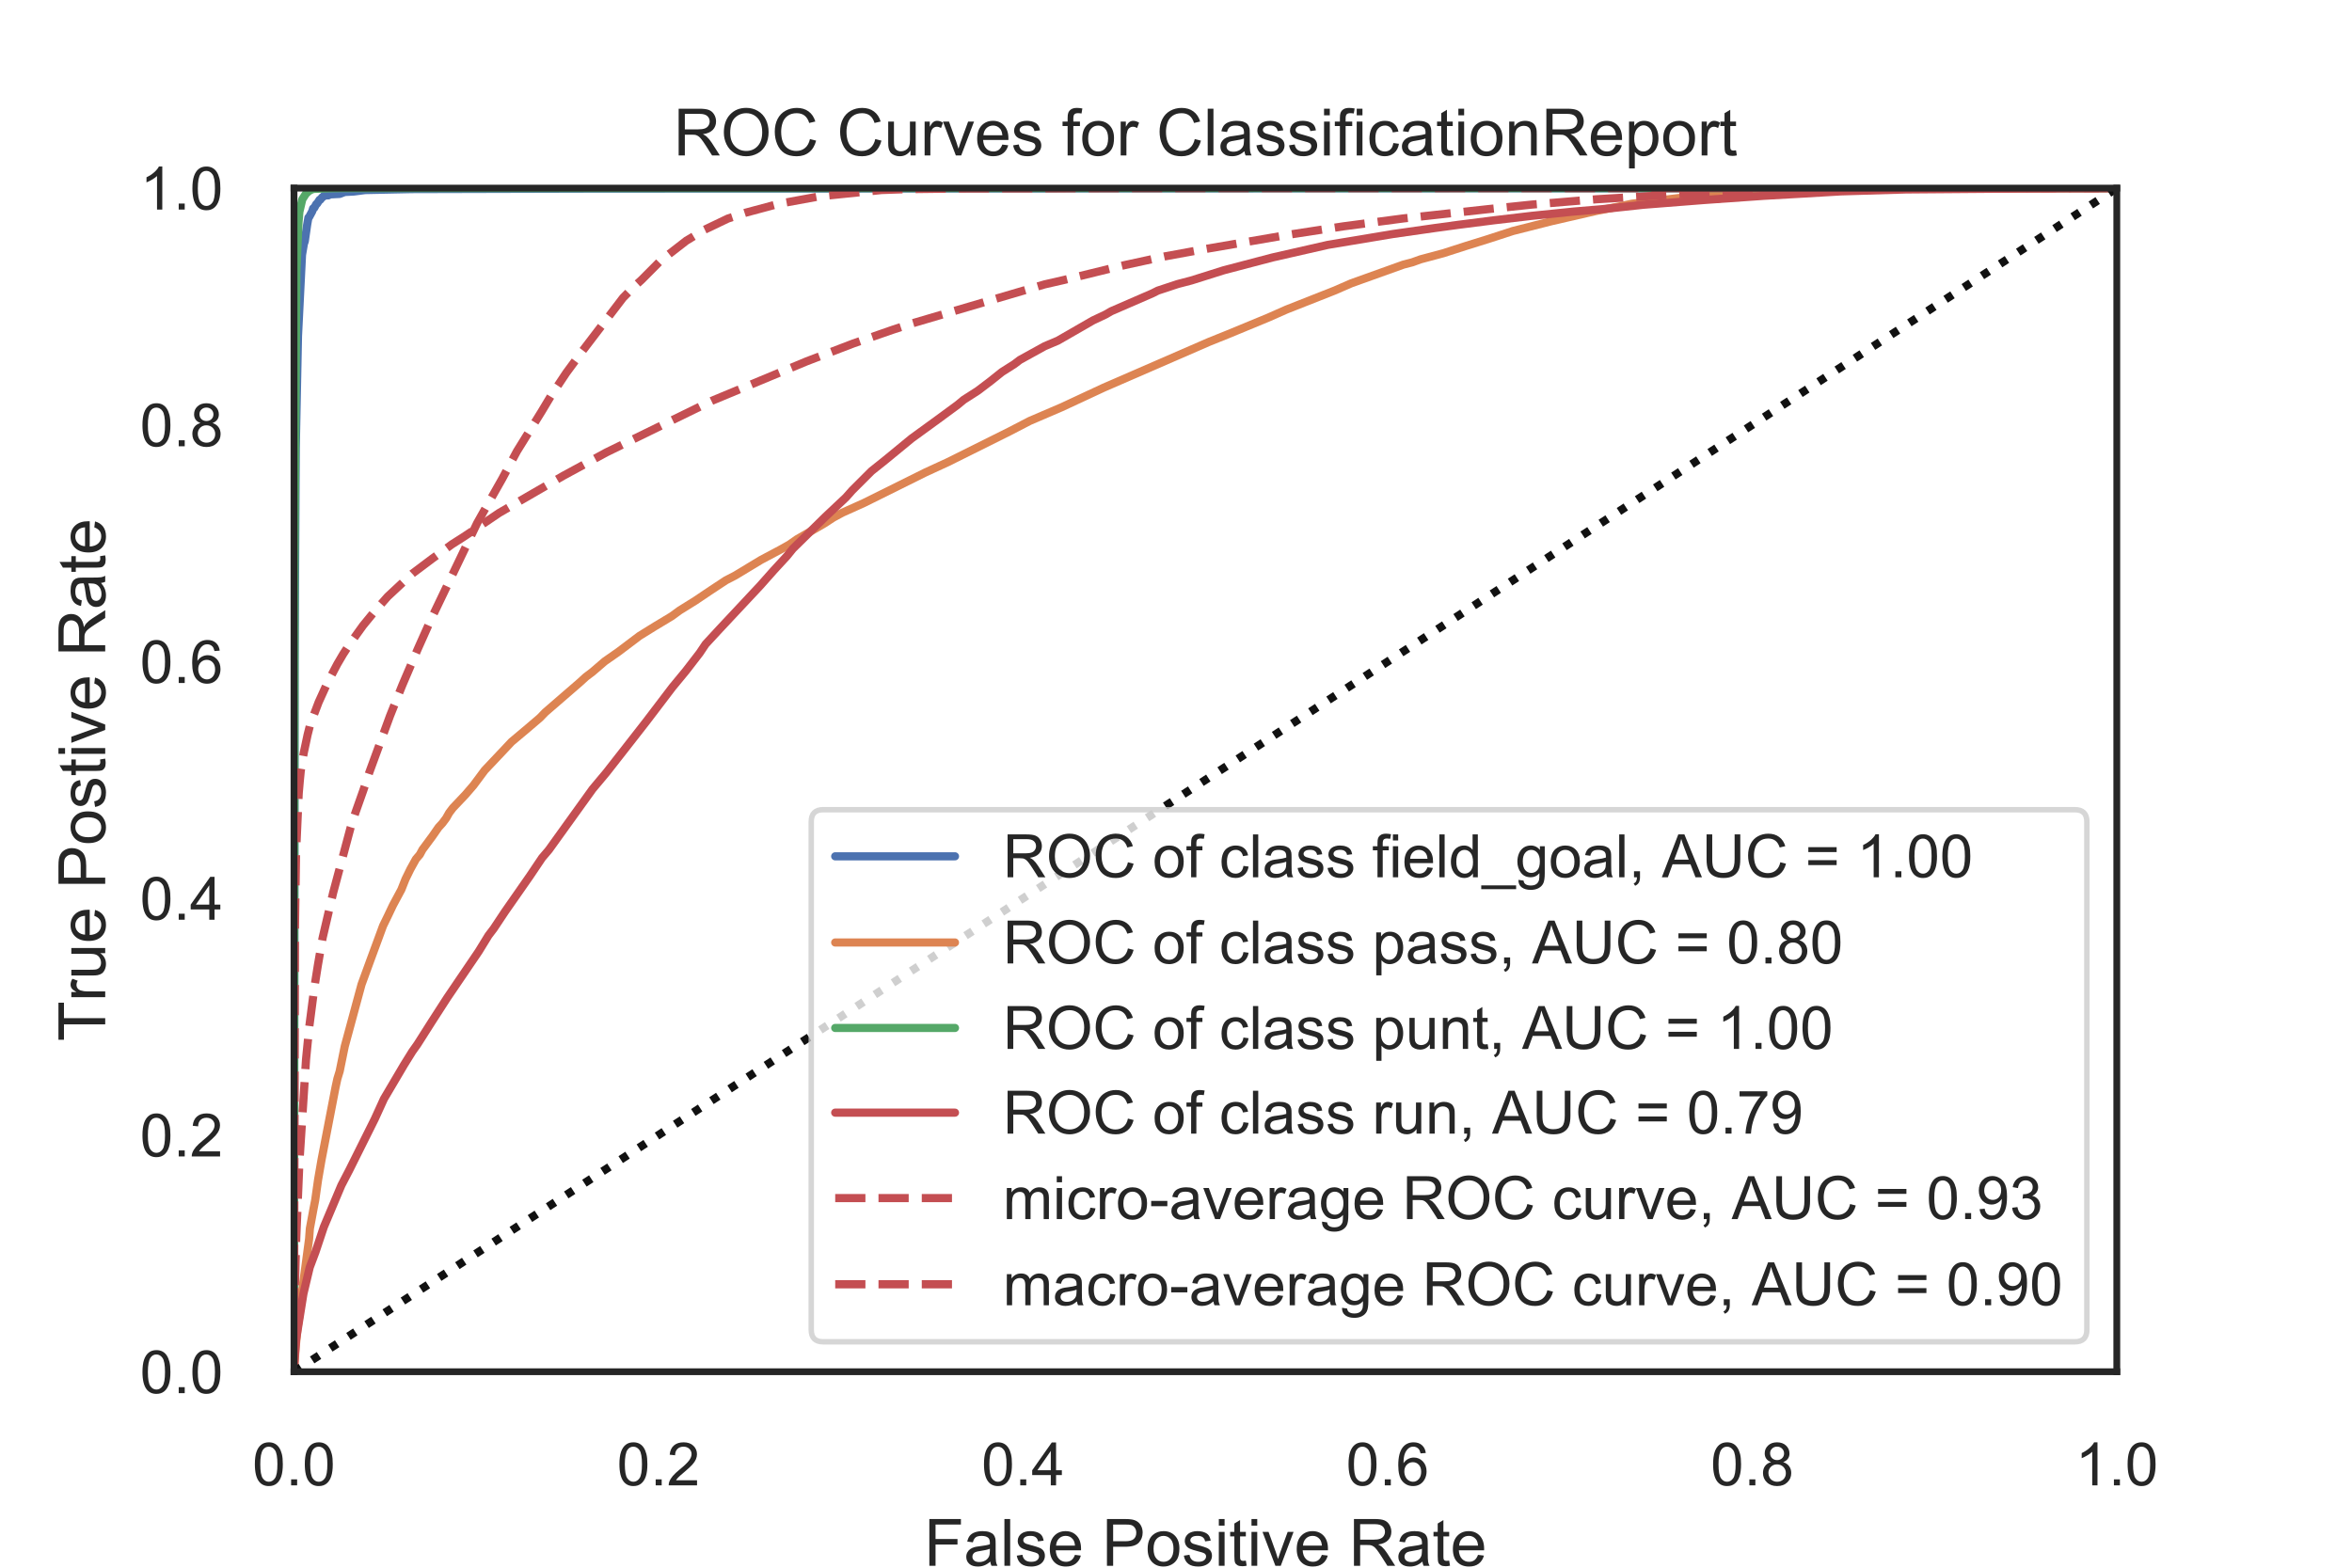 <?xml version="1.0" encoding="utf-8" standalone="no"?>
<!DOCTYPE svg PUBLIC "-//W3C//DTD SVG 1.1//EN"
  "http://www.w3.org/Graphics/SVG/1.1/DTD/svg11.dtd">
<!-- Created with matplotlib (https://matplotlib.org/) -->
<svg height="288pt" version="1.1" viewBox="0 0 432 288" width="432pt" xmlns="http://www.w3.org/2000/svg" xmlns:xlink="http://www.w3.org/1999/xlink">
 <defs>
  <style type="text/css">
*{stroke-linecap:butt;stroke-linejoin:round;white-space:pre;}
  </style>
 </defs>
 <g id="figure_1">
  <g id="patch_1">
   <path d="M 0 288 
L 432 288 
L 432 0 
L 0 0 
z
" style="fill:#ffffff;"/>
  </g>
  <g id="axes_1">
   <g id="patch_2">
    <path d="M 54 252 
L 388.8 252 
L 388.8 34.56 
L 54 34.56 
z
" style="fill:#ffffff;"/>
   </g>
   <g id="matplotlib.axis_1">
    <g id="xtick_1">
     <g id="text_1">
      <!-- 0.0 -->
      <defs>
       <path d="M 4.156 35.297 
Q 4.156 48 6.766 55.734 
Q 9.375 63.484 14.516 67.672 
Q 19.672 71.875 27.484 71.875 
Q 33.25 71.875 37.594 69.547 
Q 41.938 67.234 44.766 62.859 
Q 47.609 58.5 49.219 52.219 
Q 50.828 45.953 50.828 35.297 
Q 50.828 22.703 48.234 14.969 
Q 45.656 7.234 40.5 3 
Q 35.359 -1.219 27.484 -1.219 
Q 17.141 -1.219 11.234 6.203 
Q 4.156 15.141 4.156 35.297 
z
M 13.188 35.297 
Q 13.188 17.672 17.312 11.828 
Q 21.438 6 27.484 6 
Q 33.547 6 37.672 11.859 
Q 41.797 17.719 41.797 35.297 
Q 41.797 52.984 37.672 58.781 
Q 33.547 64.594 27.391 64.594 
Q 21.344 64.594 17.719 59.469 
Q 13.188 52.938 13.188 35.297 
z
" id="ArialMT-48"/>
       <path d="M 9.078 0 
L 9.078 10.016 
L 19.094 10.016 
L 19.094 0 
z
" id="ArialMT-46"/>
      </defs>
      <g style="fill:#262626;" transform="translate(46.355 272.874)scale(0.11 -0.11)">
       <use xlink:href="#ArialMT-48"/>
       <use x="55.615" xlink:href="#ArialMT-46"/>
       <use x="83.398" xlink:href="#ArialMT-48"/>
      </g>
     </g>
    </g>
    <g id="xtick_2">
     <g id="text_2">
      <!-- 0.2 -->
      <defs>
       <path d="M 50.344 8.453 
L 50.344 0 
L 3.031 0 
Q 2.938 3.172 4.047 6.109 
Q 5.859 10.938 9.828 15.625 
Q 13.812 20.312 21.344 26.469 
Q 33.016 36.031 37.109 41.625 
Q 41.219 47.219 41.219 52.203 
Q 41.219 57.422 37.469 61 
Q 33.734 64.594 27.734 64.594 
Q 21.391 64.594 17.578 60.781 
Q 13.766 56.984 13.719 50.25 
L 4.688 51.172 
Q 5.609 61.281 11.656 66.578 
Q 17.719 71.875 27.938 71.875 
Q 38.234 71.875 44.234 66.156 
Q 50.25 60.453 50.25 52 
Q 50.25 47.703 48.484 43.547 
Q 46.734 39.406 42.656 34.812 
Q 38.578 30.219 29.109 22.219 
Q 21.188 15.578 18.938 13.203 
Q 16.703 10.844 15.234 8.453 
z
" id="ArialMT-50"/>
      </defs>
      <g style="fill:#262626;" transform="translate(113.315 272.874)scale(0.11 -0.11)">
       <use xlink:href="#ArialMT-48"/>
       <use x="55.615" xlink:href="#ArialMT-46"/>
       <use x="83.398" xlink:href="#ArialMT-50"/>
      </g>
     </g>
    </g>
    <g id="xtick_3">
     <g id="text_3">
      <!-- 0.4 -->
      <defs>
       <path d="M 32.328 0 
L 32.328 17.141 
L 1.266 17.141 
L 1.266 25.203 
L 33.938 71.578 
L 41.109 71.578 
L 41.109 25.203 
L 50.781 25.203 
L 50.781 17.141 
L 41.109 17.141 
L 41.109 0 
z
M 32.328 25.203 
L 32.328 57.469 
L 9.906 25.203 
z
" id="ArialMT-52"/>
      </defs>
      <g style="fill:#262626;" transform="translate(180.275 272.874)scale(0.11 -0.11)">
       <use xlink:href="#ArialMT-48"/>
       <use x="55.615" xlink:href="#ArialMT-46"/>
       <use x="83.398" xlink:href="#ArialMT-52"/>
      </g>
     </g>
    </g>
    <g id="xtick_4">
     <g id="text_4">
      <!-- 0.6 -->
      <defs>
       <path d="M 49.75 54.047 
L 41.016 53.375 
Q 39.844 58.547 37.703 60.891 
Q 34.125 64.656 28.906 64.656 
Q 24.703 64.656 21.531 62.312 
Q 17.391 59.281 14.984 53.469 
Q 12.594 47.656 12.5 36.922 
Q 15.672 41.75 20.266 44.094 
Q 24.859 46.438 29.891 46.438 
Q 38.672 46.438 44.844 39.969 
Q 51.031 33.5 51.031 23.25 
Q 51.031 16.5 48.125 10.719 
Q 45.219 4.938 40.141 1.859 
Q 35.062 -1.219 28.609 -1.219 
Q 17.625 -1.219 10.688 6.859 
Q 3.766 14.938 3.766 33.5 
Q 3.766 54.25 11.422 63.672 
Q 18.109 71.875 29.438 71.875 
Q 37.891 71.875 43.281 67.141 
Q 48.688 62.406 49.75 54.047 
z
M 13.875 23.188 
Q 13.875 18.656 15.797 14.5 
Q 17.719 10.359 21.188 8.172 
Q 24.656 6 28.469 6 
Q 34.031 6 38.031 10.484 
Q 42.047 14.984 42.047 22.703 
Q 42.047 30.125 38.078 34.391 
Q 34.125 38.672 28.125 38.672 
Q 22.172 38.672 18.016 34.391 
Q 13.875 30.125 13.875 23.188 
z
" id="ArialMT-54"/>
      </defs>
      <g style="fill:#262626;" transform="translate(247.235 272.874)scale(0.11 -0.11)">
       <use xlink:href="#ArialMT-48"/>
       <use x="55.615" xlink:href="#ArialMT-46"/>
       <use x="83.398" xlink:href="#ArialMT-54"/>
      </g>
     </g>
    </g>
    <g id="xtick_5">
     <g id="text_5">
      <!-- 0.8 -->
      <defs>
       <path d="M 17.672 38.812 
Q 12.203 40.828 9.562 44.531 
Q 6.938 48.25 6.938 53.422 
Q 6.938 61.234 12.547 66.547 
Q 18.172 71.875 27.484 71.875 
Q 36.859 71.875 42.578 66.422 
Q 48.297 60.984 48.297 53.172 
Q 48.297 48.188 45.672 44.5 
Q 43.062 40.828 37.75 38.812 
Q 44.344 36.672 47.781 31.875 
Q 51.219 27.094 51.219 20.453 
Q 51.219 11.281 44.719 5.031 
Q 38.234 -1.219 27.641 -1.219 
Q 17.047 -1.219 10.547 5.047 
Q 4.047 11.328 4.047 20.703 
Q 4.047 27.688 7.594 32.391 
Q 11.141 37.109 17.672 38.812 
z
M 15.922 53.719 
Q 15.922 48.641 19.188 45.406 
Q 22.469 42.188 27.688 42.188 
Q 32.766 42.188 36.016 45.375 
Q 39.266 48.578 39.266 53.219 
Q 39.266 58.062 35.906 61.359 
Q 32.562 64.656 27.594 64.656 
Q 22.562 64.656 19.234 61.422 
Q 15.922 58.203 15.922 53.719 
z
M 13.094 20.656 
Q 13.094 16.891 14.875 13.375 
Q 16.656 9.859 20.172 7.922 
Q 23.688 6 27.734 6 
Q 34.031 6 38.125 10.047 
Q 42.234 14.109 42.234 20.359 
Q 42.234 26.703 38.016 30.859 
Q 33.797 35.016 27.438 35.016 
Q 21.234 35.016 17.156 30.906 
Q 13.094 26.812 13.094 20.656 
z
" id="ArialMT-56"/>
      </defs>
      <g style="fill:#262626;" transform="translate(314.195 272.874)scale(0.11 -0.11)">
       <use xlink:href="#ArialMT-48"/>
       <use x="55.615" xlink:href="#ArialMT-46"/>
       <use x="83.398" xlink:href="#ArialMT-56"/>
      </g>
     </g>
    </g>
    <g id="xtick_6">
     <g id="text_6">
      <!-- 1.0 -->
      <defs>
       <path d="M 37.25 0 
L 28.469 0 
L 28.469 56 
Q 25.297 52.984 20.141 49.953 
Q 14.984 46.922 10.891 45.406 
L 10.891 53.906 
Q 18.266 57.375 23.781 62.297 
Q 29.297 67.234 31.594 71.875 
L 37.25 71.875 
z
" id="ArialMT-49"/>
      </defs>
      <g style="fill:#262626;" transform="translate(381.155 272.874)scale(0.11 -0.11)">
       <use xlink:href="#ArialMT-49"/>
       <use x="55.615" xlink:href="#ArialMT-46"/>
       <use x="83.398" xlink:href="#ArialMT-48"/>
      </g>
     </g>
    </g>
    <g id="text_7">
     <!-- False Positive Rate -->
     <defs>
      <path d="M 8.203 0 
L 8.203 71.578 
L 56.5 71.578 
L 56.5 63.141 
L 17.672 63.141 
L 17.672 40.969 
L 51.266 40.969 
L 51.266 32.516 
L 17.672 32.516 
L 17.672 0 
z
" id="ArialMT-70"/>
      <path d="M 40.438 6.391 
Q 35.547 2.25 31.031 0.531 
Q 26.516 -1.172 21.344 -1.172 
Q 12.797 -1.172 8.203 3 
Q 3.609 7.172 3.609 13.672 
Q 3.609 17.484 5.344 20.625 
Q 7.078 23.781 9.891 25.688 
Q 12.703 27.594 16.219 28.562 
Q 18.797 29.25 24.031 29.891 
Q 34.672 31.156 39.703 32.906 
Q 39.75 34.719 39.75 35.203 
Q 39.75 40.578 37.25 42.781 
Q 33.891 45.75 27.25 45.75 
Q 21.047 45.75 18.094 43.578 
Q 15.141 41.406 13.719 35.891 
L 5.125 37.062 
Q 6.297 42.578 8.984 45.969 
Q 11.672 49.359 16.75 51.188 
Q 21.828 53.031 28.516 53.031 
Q 35.156 53.031 39.297 51.469 
Q 43.453 49.906 45.406 47.531 
Q 47.359 45.172 48.141 41.547 
Q 48.578 39.312 48.578 33.453 
L 48.578 21.734 
Q 48.578 9.469 49.141 6.219 
Q 49.703 2.984 51.375 0 
L 42.188 0 
Q 40.828 2.734 40.438 6.391 
z
M 39.703 26.031 
Q 34.906 24.078 25.344 22.703 
Q 19.922 21.922 17.672 20.938 
Q 15.438 19.969 14.203 18.094 
Q 12.984 16.219 12.984 13.922 
Q 12.984 10.406 15.641 8.062 
Q 18.312 5.719 23.438 5.719 
Q 28.516 5.719 32.469 7.938 
Q 36.422 10.156 38.281 14.016 
Q 39.703 17 39.703 22.797 
z
" id="ArialMT-97"/>
      <path d="M 6.391 0 
L 6.391 71.578 
L 15.188 71.578 
L 15.188 0 
z
" id="ArialMT-108"/>
      <path d="M 3.078 15.484 
L 11.766 16.844 
Q 12.5 11.625 15.844 8.844 
Q 19.188 6.062 25.203 6.062 
Q 31.25 6.062 34.172 8.516 
Q 37.109 10.984 37.109 14.312 
Q 37.109 17.281 34.516 19 
Q 32.719 20.172 25.531 21.969 
Q 15.875 24.422 12.141 26.203 
Q 8.406 27.984 6.469 31.125 
Q 4.547 34.281 4.547 38.094 
Q 4.547 41.547 6.125 44.5 
Q 7.719 47.469 10.453 49.422 
Q 12.5 50.922 16.031 51.969 
Q 19.578 53.031 23.641 53.031 
Q 29.734 53.031 34.344 51.266 
Q 38.969 49.516 41.156 46.5 
Q 43.359 43.5 44.188 38.484 
L 35.594 37.312 
Q 35.016 41.312 32.203 43.547 
Q 29.391 45.797 24.266 45.797 
Q 18.219 45.797 15.625 43.797 
Q 13.031 41.797 13.031 39.109 
Q 13.031 37.406 14.109 36.031 
Q 15.188 34.625 17.484 33.688 
Q 18.797 33.203 25.25 31.453 
Q 34.578 28.953 38.25 27.359 
Q 41.938 25.781 44.031 22.75 
Q 46.141 19.734 46.141 15.234 
Q 46.141 10.844 43.578 6.953 
Q 41.016 3.078 36.172 0.953 
Q 31.344 -1.172 25.25 -1.172 
Q 15.141 -1.172 9.844 3.031 
Q 4.547 7.234 3.078 15.484 
z
" id="ArialMT-115"/>
      <path d="M 42.094 16.703 
L 51.172 15.578 
Q 49.031 7.625 43.219 3.219 
Q 37.406 -1.172 28.375 -1.172 
Q 17 -1.172 10.328 5.828 
Q 3.656 12.844 3.656 25.484 
Q 3.656 38.578 10.391 45.797 
Q 17.141 53.031 27.875 53.031 
Q 38.281 53.031 44.875 45.953 
Q 51.469 38.875 51.469 26.031 
Q 51.469 25.25 51.422 23.688 
L 12.75 23.688 
Q 13.234 15.141 17.578 10.594 
Q 21.922 6.062 28.422 6.062 
Q 33.25 6.062 36.672 8.594 
Q 40.094 11.141 42.094 16.703 
z
M 13.234 30.906 
L 42.188 30.906 
Q 41.609 37.453 38.875 40.719 
Q 34.672 45.797 27.984 45.797 
Q 21.922 45.797 17.797 41.75 
Q 13.672 37.703 13.234 30.906 
z
" id="ArialMT-101"/>
      <path id="ArialMT-32"/>
      <path d="M 7.719 0 
L 7.719 71.578 
L 34.719 71.578 
Q 41.844 71.578 45.609 70.906 
Q 50.875 70.016 54.438 67.547 
Q 58.016 65.094 60.188 60.641 
Q 62.359 56.203 62.359 50.875 
Q 62.359 41.75 56.547 35.422 
Q 50.734 29.109 35.547 29.109 
L 17.188 29.109 
L 17.188 0 
z
M 17.188 37.547 
L 35.688 37.547 
Q 44.875 37.547 48.734 40.969 
Q 52.594 44.391 52.594 50.594 
Q 52.594 55.078 50.312 58.266 
Q 48.047 61.469 44.344 62.5 
Q 41.938 63.141 35.5 63.141 
L 17.188 63.141 
z
" id="ArialMT-80"/>
      <path d="M 3.328 25.922 
Q 3.328 40.328 11.328 47.266 
Q 18.016 53.031 27.641 53.031 
Q 38.328 53.031 45.109 46.016 
Q 51.906 39.016 51.906 26.656 
Q 51.906 16.656 48.906 10.906 
Q 45.906 5.172 40.156 2 
Q 34.422 -1.172 27.641 -1.172 
Q 16.75 -1.172 10.031 5.812 
Q 3.328 12.797 3.328 25.922 
z
M 12.359 25.922 
Q 12.359 15.969 16.703 11.016 
Q 21.047 6.062 27.641 6.062 
Q 34.188 6.062 38.531 11.031 
Q 42.875 16.016 42.875 26.219 
Q 42.875 35.844 38.5 40.797 
Q 34.125 45.75 27.641 45.75 
Q 21.047 45.75 16.703 40.812 
Q 12.359 35.891 12.359 25.922 
z
" id="ArialMT-111"/>
      <path d="M 6.641 61.469 
L 6.641 71.578 
L 15.438 71.578 
L 15.438 61.469 
z
M 6.641 0 
L 6.641 51.859 
L 15.438 51.859 
L 15.438 0 
z
" id="ArialMT-105"/>
      <path d="M 25.781 7.859 
L 27.047 0.094 
Q 23.344 -0.688 20.406 -0.688 
Q 15.625 -0.688 12.984 0.828 
Q 10.359 2.344 9.281 4.812 
Q 8.203 7.281 8.203 15.188 
L 8.203 45.016 
L 1.766 45.016 
L 1.766 51.859 
L 8.203 51.859 
L 8.203 64.703 
L 16.938 69.969 
L 16.938 51.859 
L 25.781 51.859 
L 25.781 45.016 
L 16.938 45.016 
L 16.938 14.703 
Q 16.938 10.938 17.406 9.859 
Q 17.875 8.797 18.922 8.156 
Q 19.969 7.516 21.922 7.516 
Q 23.391 7.516 25.781 7.859 
z
" id="ArialMT-116"/>
      <path d="M 21 0 
L 1.266 51.859 
L 10.547 51.859 
L 21.688 20.797 
Q 23.484 15.766 25 10.359 
Q 26.172 14.453 28.266 20.219 
L 39.797 51.859 
L 48.828 51.859 
L 29.203 0 
z
" id="ArialMT-118"/>
      <path d="M 7.859 0 
L 7.859 71.578 
L 39.594 71.578 
Q 49.172 71.578 54.141 69.641 
Q 59.125 67.719 62.109 62.828 
Q 65.094 57.953 65.094 52.047 
Q 65.094 44.438 60.156 39.203 
Q 55.219 33.984 44.922 32.562 
Q 48.688 30.766 50.641 29 
Q 54.781 25.203 58.5 19.484 
L 70.953 0 
L 59.031 0 
L 49.562 14.891 
Q 45.406 21.344 42.719 24.75 
Q 40.047 28.172 37.922 29.531 
Q 35.797 30.906 33.594 31.453 
Q 31.984 31.781 28.328 31.781 
L 17.328 31.781 
L 17.328 0 
z
M 17.328 39.984 
L 37.703 39.984 
Q 44.188 39.984 47.844 41.328 
Q 51.516 42.672 53.422 45.625 
Q 55.328 48.578 55.328 52.047 
Q 55.328 57.125 51.641 60.391 
Q 47.953 63.672 39.984 63.672 
L 17.328 63.672 
z
" id="ArialMT-82"/>
     </defs>
     <g style="fill:#262626;" transform="translate(169.714 287.649)scale(0.12 -0.12)">
      <use xlink:href="#ArialMT-70"/>
      <use x="61.084" xlink:href="#ArialMT-97"/>
      <use x="116.699" xlink:href="#ArialMT-108"/>
      <use x="138.916" xlink:href="#ArialMT-115"/>
      <use x="188.916" xlink:href="#ArialMT-101"/>
      <use x="244.531" xlink:href="#ArialMT-32"/>
      <use x="272.314" xlink:href="#ArialMT-80"/>
      <use x="339.014" xlink:href="#ArialMT-111"/>
      <use x="394.629" xlink:href="#ArialMT-115"/>
      <use x="444.629" xlink:href="#ArialMT-105"/>
      <use x="466.846" xlink:href="#ArialMT-116"/>
      <use x="494.629" xlink:href="#ArialMT-105"/>
      <use x="516.846" xlink:href="#ArialMT-118"/>
      <use x="566.846" xlink:href="#ArialMT-101"/>
      <use x="622.461" xlink:href="#ArialMT-32"/>
      <use x="650.244" xlink:href="#ArialMT-82"/>
      <use x="722.461" xlink:href="#ArialMT-97"/>
      <use x="778.076" xlink:href="#ArialMT-116"/>
      <use x="805.859" xlink:href="#ArialMT-101"/>
     </g>
    </g>
   </g>
   <g id="matplotlib.axis_2">
    <g id="ytick_1">
     <g id="text_8">
      <!-- 0.0 -->
      <g style="fill:#262626;" transform="translate(25.71 255.937)scale(0.11 -0.11)">
       <use xlink:href="#ArialMT-48"/>
       <use x="55.615" xlink:href="#ArialMT-46"/>
       <use x="83.398" xlink:href="#ArialMT-48"/>
      </g>
     </g>
    </g>
    <g id="ytick_2">
     <g id="text_9">
      <!-- 0.2 -->
      <g style="fill:#262626;" transform="translate(25.71 212.449)scale(0.11 -0.11)">
       <use xlink:href="#ArialMT-48"/>
       <use x="55.615" xlink:href="#ArialMT-46"/>
       <use x="83.398" xlink:href="#ArialMT-50"/>
      </g>
     </g>
    </g>
    <g id="ytick_3">
     <g id="text_10">
      <!-- 0.4 -->
      <g style="fill:#262626;" transform="translate(25.71 168.961)scale(0.11 -0.11)">
       <use xlink:href="#ArialMT-48"/>
       <use x="55.615" xlink:href="#ArialMT-46"/>
       <use x="83.398" xlink:href="#ArialMT-52"/>
      </g>
     </g>
    </g>
    <g id="ytick_4">
     <g id="text_11">
      <!-- 0.6 -->
      <g style="fill:#262626;" transform="translate(25.71 125.473)scale(0.11 -0.11)">
       <use xlink:href="#ArialMT-48"/>
       <use x="55.615" xlink:href="#ArialMT-46"/>
       <use x="83.398" xlink:href="#ArialMT-54"/>
      </g>
     </g>
    </g>
    <g id="ytick_5">
     <g id="text_12">
      <!-- 0.8 -->
      <g style="fill:#262626;" transform="translate(25.71 81.985)scale(0.11 -0.11)">
       <use xlink:href="#ArialMT-48"/>
       <use x="55.615" xlink:href="#ArialMT-46"/>
       <use x="83.398" xlink:href="#ArialMT-56"/>
      </g>
     </g>
    </g>
    <g id="ytick_6">
     <g id="text_13">
      <!-- 1.0 -->
      <g style="fill:#262626;" transform="translate(25.71 38.497)scale(0.11 -0.11)">
       <use xlink:href="#ArialMT-49"/>
       <use x="55.615" xlink:href="#ArialMT-46"/>
       <use x="83.398" xlink:href="#ArialMT-48"/>
      </g>
     </g>
    </g>
    <g id="text_14">
     <!-- True Postive Rate -->
     <defs>
      <path d="M 25.922 0 
L 25.922 63.141 
L 2.344 63.141 
L 2.344 71.578 
L 59.078 71.578 
L 59.078 63.141 
L 35.406 63.141 
L 35.406 0 
z
" id="ArialMT-84"/>
      <path d="M 6.5 0 
L 6.5 51.859 
L 14.406 51.859 
L 14.406 44 
Q 17.438 49.516 20 51.266 
Q 22.562 53.031 25.641 53.031 
Q 30.078 53.031 34.672 50.203 
L 31.641 42.047 
Q 28.422 43.953 25.203 43.953 
Q 22.312 43.953 20.016 42.219 
Q 17.719 40.484 16.75 37.406 
Q 15.281 32.719 15.281 27.156 
L 15.281 0 
z
" id="ArialMT-114"/>
      <path d="M 40.578 0 
L 40.578 7.625 
Q 34.516 -1.172 24.125 -1.172 
Q 19.531 -1.172 15.547 0.578 
Q 11.578 2.344 9.641 5 
Q 7.719 7.672 6.938 11.531 
Q 6.391 14.109 6.391 19.734 
L 6.391 51.859 
L 15.188 51.859 
L 15.188 23.094 
Q 15.188 16.219 15.719 13.812 
Q 16.547 10.359 19.234 8.375 
Q 21.922 6.391 25.875 6.391 
Q 29.828 6.391 33.297 8.422 
Q 36.766 10.453 38.203 13.938 
Q 39.656 17.438 39.656 24.078 
L 39.656 51.859 
L 48.438 51.859 
L 48.438 0 
z
" id="ArialMT-117"/>
     </defs>
     <g style="fill:#262626;" transform="translate(19.325 191.295)rotate(-90)scale(0.12 -0.12)">
      <use xlink:href="#ArialMT-84"/>
      <use x="61.037" xlink:href="#ArialMT-114"/>
      <use x="94.338" xlink:href="#ArialMT-117"/>
      <use x="149.953" xlink:href="#ArialMT-101"/>
      <use x="205.568" xlink:href="#ArialMT-32"/>
      <use x="233.352" xlink:href="#ArialMT-80"/>
      <use x="300.051" xlink:href="#ArialMT-111"/>
      <use x="355.666" xlink:href="#ArialMT-115"/>
      <use x="405.666" xlink:href="#ArialMT-116"/>
      <use x="433.449" xlink:href="#ArialMT-105"/>
      <use x="455.666" xlink:href="#ArialMT-118"/>
      <use x="505.666" xlink:href="#ArialMT-101"/>
      <use x="561.281" xlink:href="#ArialMT-32"/>
      <use x="589.064" xlink:href="#ArialMT-82"/>
      <use x="661.281" xlink:href="#ArialMT-97"/>
      <use x="716.896" xlink:href="#ArialMT-116"/>
      <use x="744.68" xlink:href="#ArialMT-101"/>
     </g>
    </g>
   </g>
   <g id="line2d_1">
    <path clip-path="url(#p22f410941b)" d="M 54 252 
L 54.109 121.252 
L 54.324 82.347 
L 54.734 61.74 
L 55.472 46.818 
L 55.82 44.775 
L 55.98 44.331 
L 56.413 41.311 
L 56.647 39.978 
L 56.768 39.889 
L 57.346 38.824 
L 57.51 38.291 
L 57.624 38.202 
L 57.71 38.202 
L 58.096 37.491 
L 58.244 37.402 
L 58.705 36.692 
L 58.826 36.692 
L 59.17 36.248 
L 59.349 36.159 
L 59.56 35.892 
L 60.298 35.892 
L 60.646 35.715 
L 62.395 35.626 
L 63.321 35.271 
L 65.011 35.182 
L 67.065 34.915 
L 75.632 34.738 
L 110.162 34.649 
L 388.8 34.56 
L 388.8 34.56 
" style="fill:none;stroke:#4c72b0;stroke-linecap:round;stroke-width:1.5;"/>
   </g>
   <g id="line2d_2">
    <path clip-path="url(#p22f410941b)" d="M 54 252 
L 54.097 250.497 
L 54.306 247.543 
L 54.636 244.122 
L 55.022 241.471 
L 55.352 238.284 
L 56.777 227.559 
L 56.913 225.706 
L 57.573 222.131 
L 57.895 220.47 
L 58.427 216.704 
L 59.046 213.115 
L 61.63 199.739 
L 61.968 198.18 
L 62.386 196.813 
L 63.32 192.23 
L 66.402 180.856 
L 68.036 176.381 
L 69.243 173.114 
L 70.354 170.09 
L 71.264 168.218 
L 72.165 166.319 
L 73.718 163.425 
L 74.475 161.516 
L 75.384 159.654 
L 76.398 157.825 
L 77.115 156.985 
L 77.598 156.084 
L 79.4 153.652 
L 80.559 151.986 
L 81.259 151.226 
L 81.96 150.283 
L 82.507 149.312 
L 83.183 148.425 
L 85.477 146.003 
L 86.974 144.267 
L 89.018 141.518 
L 92.253 138.093 
L 93.952 136.287 
L 96.962 133.757 
L 99.175 131.867 
L 100.125 130.882 
L 106.507 125.356 
L 107.634 124.33 
L 108.817 123.438 
L 111.062 121.506 
L 113.605 119.728 
L 117.453 116.825 
L 120.358 115.024 
L 123.376 113.208 
L 124.825 112.149 
L 127.714 110.352 
L 130.571 108.429 
L 133.34 106.604 
L 135.006 105.746 
L 139.77 102.866 
L 143.215 101.037 
L 144.962 100.057 
L 146.402 99.053 
L 151.392 96.174 
L 153.042 95.096 
L 154.74 94.176 
L 158.652 92.417 
L 170.016 86.774 
L 174.088 84.903 
L 185.388 79.274 
L 189.147 77.324 
L 194.957 74.832 
L 202.748 71.205 
L 222.128 62.781 
L 225.678 61.353 
L 232.969 58.338 
L 236.309 56.859 
L 245.074 53.401 
L 248.213 52.038 
L 257.758 48.617 
L 259.408 48.188 
L 260.913 47.642 
L 265.098 46.522 
L 269.396 45.14 
L 273.267 43.936 
L 277.871 42.438 
L 285.018 40.627 
L 293.138 38.76 
L 296.736 38.056 
L 299.754 37.421 
L 312.076 35.927 
L 319.842 35.316 
L 328.357 34.957 
L 337.854 34.765 
L 355.464 34.639 
L 388.8 34.56 
L 388.8 34.56 
" style="fill:none;stroke:#dd8452;stroke-linecap:round;stroke-width:1.5;"/>
   </g>
   <g id="line2d_3">
    <path clip-path="url(#p22f410941b)" d="M 54 252 
L 54.102 104.472 
L 54.44 49.931 
L 54.831 40.774 
L 54.859 40.483 
L 54.99 38.92 
L 55.523 36.631 
L 56.036 35.832 
L 56.224 35.541 
L 56.37 35.432 
L 56.712 35.105 
L 57.262 34.814 
L 57.596 34.705 
L 60.341 34.596 
L 62.675 34.56 
L 388.8 34.56 
L 388.8 34.56 
" style="fill:none;stroke:#55a868;stroke-linecap:round;stroke-width:1.5;"/>
   </g>
   <g id="line2d_4">
    <path clip-path="url(#p22f410941b)" d="M 54 252 
L 54.11 249.81 
L 54.389 246.08 
L 55.734 237.656 
L 56.89 232.817 
L 57.949 229.998 
L 59.476 225.416 
L 62.701 217.758 
L 64.155 214.959 
L 68.841 205.558 
L 70.52 201.873 
L 74.226 195.593 
L 75.735 193.167 
L 76.666 191.856 
L 79.288 187.726 
L 82.124 183.327 
L 87.916 174.798 
L 89.723 171.854 
L 90.691 170.582 
L 92.76 167.468 
L 95.035 164.21 
L 97.348 160.892 
L 99.569 157.588 
L 100.798 156.146 
L 108.854 144.942 
L 111.349 141.966 
L 114.963 137.35 
L 118.693 132.571 
L 123.512 126.238 
L 125.976 123.255 
L 128.514 119.964 
L 129.603 118.338 
L 132.122 115.611 
L 139.655 107.56 
L 142.083 104.82 
L 144.535 102.158 
L 145.63 100.801 
L 151.642 94.894 
L 155.378 91.38 
L 156.54 90.069 
L 160.075 86.542 
L 162.637 84.496 
L 167.438 80.55 
L 172.263 77.042 
L 175.865 74.394 
L 177.015 73.443 
L 179.601 71.784 
L 181.925 70.021 
L 184.018 68.349 
L 186.3 66.9 
L 187.335 66.114 
L 191.886 63.603 
L 194.289 62.587 
L 200.758 58.863 
L 203.039 57.788 
L 204.11 57.171 
L 211.674 53.887 
L 212.659 53.389 
L 216.328 52.176 
L 218.817 51.527 
L 224.792 49.645 
L 233.706 47.305 
L 243.898 44.984 
L 255.855 42.991 
L 263.686 41.87 
L 267.823 41.306 
L 274.316 40.48 
L 281.319 39.654 
L 288.962 38.874 
L 294.28 38.428 
L 301.843 37.615 
L 312.984 36.743 
L 323.912 35.976 
L 331.36 35.556 
L 338.145 35.157 
L 350.065 34.803 
L 380.525 34.567 
L 388.8 34.56 
L 388.8 34.56 
" style="fill:none;stroke:#c44e52;stroke-linecap:round;stroke-width:1.5;"/>
   </g>
   <g id="line2d_5">
    <path clip-path="url(#p22f410941b)" d="M 54 252 
L 54.105 238.831 
L 54.407 227.532 
L 54.983 213.668 
L 56.213 194.594 
L 56.798 188.669 
L 57.741 181.398 
L 58.39 177.295 
L 59.255 172.302 
L 61.195 163.996 
L 64.411 151.971 
L 65.325 149.165 
L 66.739 145.169 
L 67.821 141.929 
L 71.633 131.517 
L 73.893 125.875 
L 76.759 119.167 
L 79.185 113.74 
L 87.643 96.091 
L 89.322 93.108 
L 92.212 88.007 
L 94.955 82.89 
L 99.468 75.614 
L 101.187 72.749 
L 103.999 68.514 
L 106.733 64.8 
L 114.434 54.706 
L 116.426 52.692 
L 117.848 51.397 
L 121.342 47.882 
L 126.069 44.215 
L 129.433 42.189 
L 133.689 40.154 
L 136.953 39.074 
L 143.053 37.437 
L 150.46 36.081 
L 161.93 34.908 
L 166.567 34.75 
L 176.03 34.636 
L 211.211 34.57 
L 388.8 34.56 
L 388.8 34.56 
" style="fill:none;stroke:#c44e52;stroke-dasharray:5.55,2.4;stroke-dashoffset:0;stroke-width:1.5;"/>
   </g>
   <g id="line2d_6">
    <path clip-path="url(#p22f410941b)" d="M 54 250.102 
L 54.18 170.156 
L 54.379 156.706 
L 54.863 145.777 
L 55.082 143.255 
L 55.253 141.529 
L 55.566 139.578 
L 55.808 138.217 
L 56.167 136.546 
L 56.492 135.011 
L 56.973 133.105 
L 58.522 129.011 
L 59.994 125.769 
L 60.474 124.818 
L 61.356 123.137 
L 61.968 121.977 
L 63.006 120.207 
L 64.155 118.43 
L 66.668 114.929 
L 68.841 112.275 
L 71.208 109.596 
L 75.735 105.377 
L 79.4 102.624 
L 83.03 99.981 
L 85.026 98.715 
L 86.974 97.413 
L 91.683 94.227 
L 103.481 87.397 
L 111.349 83.123 
L 130.795 73.612 
L 148.141 66.388 
L 156.712 63.106 
L 163.951 60.586 
L 167.438 59.44 
L 191.886 52.24 
L 195.391 51.44 
L 206.547 48.708 
L 213.882 47.115 
L 221.208 45.777 
L 236.609 43.135 
L 246.676 41.59 
L 257.758 40.129 
L 273.267 38.427 
L 281.42 37.578 
L 293.138 36.611 
L 312.076 35.474 
L 323.424 35.065 
L 342.781 34.707 
L 365.447 34.592 
L 388.8 34.56 
L 388.8 34.56 
" style="fill:none;stroke:#c44e52;stroke-dasharray:5.55,2.4;stroke-dashoffset:0;stroke-width:1.5;"/>
   </g>
   <g id="line2d_7">
    <path clip-path="url(#p22f410941b)" d="M 54 252 
L 388.8 34.56 
" style="fill:none;stroke:#111111;stroke-dasharray:1.5,2.475;stroke-dashoffset:0;stroke-width:1.5;"/>
   </g>
   <g id="patch_3">
    <path d="M 54 252 
L 54 34.56 
" style="fill:none;stroke:#262626;stroke-linecap:square;stroke-linejoin:miter;stroke-width:1.25;"/>
   </g>
   <g id="patch_4">
    <path d="M 388.8 252 
L 388.8 34.56 
" style="fill:none;stroke:#262626;stroke-linecap:square;stroke-linejoin:miter;stroke-width:1.25;"/>
   </g>
   <g id="patch_5">
    <path d="M 54 252 
L 388.8 252 
" style="fill:none;stroke:#262626;stroke-linecap:square;stroke-linejoin:miter;stroke-width:1.25;"/>
   </g>
   <g id="patch_6">
    <path d="M 54 34.56 
L 388.8 34.56 
" style="fill:none;stroke:#262626;stroke-linecap:square;stroke-linejoin:miter;stroke-width:1.25;"/>
   </g>
   <g id="text_15">
    <!-- ROC Curves for ClassificationReport -->
    <defs>
     <path d="M 4.828 34.859 
Q 4.828 52.688 14.391 62.766 
Q 23.969 72.859 39.109 72.859 
Q 49.031 72.859 56.984 68.109 
Q 64.938 63.375 69.109 54.906 
Q 73.297 46.438 73.297 35.688 
Q 73.297 24.812 68.891 16.219 
Q 64.5 7.625 56.438 3.203 
Q 48.391 -1.219 39.062 -1.219 
Q 28.953 -1.219 20.984 3.656 
Q 13.031 8.547 8.922 16.984 
Q 4.828 25.438 4.828 34.859 
z
M 14.594 34.719 
Q 14.594 21.781 21.547 14.328 
Q 28.516 6.891 39.016 6.891 
Q 49.703 6.891 56.609 14.406 
Q 63.531 21.922 63.531 35.75 
Q 63.531 44.484 60.578 51 
Q 57.625 57.516 51.922 61.109 
Q 46.234 64.703 39.156 64.703 
Q 29.109 64.703 21.844 57.781 
Q 14.594 50.875 14.594 34.719 
z
" id="ArialMT-79"/>
     <path d="M 58.797 25.094 
L 68.266 22.703 
Q 65.281 11.031 57.547 4.906 
Q 49.812 -1.219 38.625 -1.219 
Q 27.047 -1.219 19.797 3.484 
Q 12.547 8.203 8.766 17.141 
Q 4.984 26.078 4.984 36.328 
Q 4.984 47.516 9.25 55.828 
Q 13.531 64.156 21.406 68.469 
Q 29.297 72.797 38.766 72.797 
Q 49.516 72.797 56.828 67.328 
Q 64.156 61.859 67.047 51.953 
L 57.719 49.75 
Q 55.219 57.562 50.484 61.125 
Q 45.75 64.703 38.578 64.703 
Q 30.328 64.703 24.781 60.734 
Q 19.234 56.781 16.984 50.109 
Q 14.75 43.453 14.75 36.375 
Q 14.75 27.25 17.406 20.438 
Q 20.062 13.625 25.672 10.25 
Q 31.297 6.891 37.844 6.891 
Q 45.797 6.891 51.312 11.469 
Q 56.844 16.062 58.797 25.094 
z
" id="ArialMT-67"/>
     <path d="M 8.688 0 
L 8.688 45.016 
L 0.922 45.016 
L 0.922 51.859 
L 8.688 51.859 
L 8.688 57.375 
Q 8.688 62.594 9.625 65.141 
Q 10.891 68.562 14.078 70.672 
Q 17.281 72.797 23.047 72.797 
Q 26.766 72.797 31.25 71.922 
L 29.938 64.266 
Q 27.203 64.75 24.75 64.75 
Q 20.75 64.75 19.094 63.031 
Q 17.438 61.328 17.438 56.641 
L 17.438 51.859 
L 27.547 51.859 
L 27.547 45.016 
L 17.438 45.016 
L 17.438 0 
z
" id="ArialMT-102"/>
     <path d="M 40.438 19 
L 49.078 17.875 
Q 47.656 8.938 41.812 3.875 
Q 35.984 -1.172 27.484 -1.172 
Q 16.844 -1.172 10.375 5.781 
Q 3.906 12.75 3.906 25.734 
Q 3.906 34.125 6.688 40.422 
Q 9.469 46.734 15.156 49.875 
Q 20.844 53.031 27.547 53.031 
Q 35.984 53.031 41.359 48.75 
Q 46.734 44.484 48.25 36.625 
L 39.703 35.297 
Q 38.484 40.531 35.375 43.156 
Q 32.281 45.797 27.875 45.797 
Q 21.234 45.797 17.078 41.031 
Q 12.938 36.281 12.938 25.984 
Q 12.938 15.531 16.938 10.797 
Q 20.953 6.062 27.391 6.062 
Q 32.562 6.062 36.031 9.234 
Q 39.5 12.406 40.438 19 
z
" id="ArialMT-99"/>
     <path d="M 6.594 0 
L 6.594 51.859 
L 14.5 51.859 
L 14.5 44.484 
Q 20.219 53.031 31 53.031 
Q 35.688 53.031 39.625 51.344 
Q 43.562 49.656 45.516 46.922 
Q 47.469 44.188 48.25 40.438 
Q 48.734 37.984 48.734 31.891 
L 48.734 0 
L 39.938 0 
L 39.938 31.547 
Q 39.938 36.922 38.906 39.578 
Q 37.891 42.234 35.281 43.812 
Q 32.672 45.406 29.156 45.406 
Q 23.531 45.406 19.453 41.844 
Q 15.375 38.281 15.375 28.328 
L 15.375 0 
z
" id="ArialMT-110"/>
     <path d="M 6.594 -19.875 
L 6.594 51.859 
L 14.594 51.859 
L 14.594 45.125 
Q 17.438 49.078 21 51.047 
Q 24.562 53.031 29.641 53.031 
Q 36.281 53.031 41.359 49.609 
Q 46.438 46.188 49.016 39.953 
Q 51.609 33.734 51.609 26.312 
Q 51.609 18.359 48.75 11.984 
Q 45.906 5.609 40.453 2.219 
Q 35.016 -1.172 29 -1.172 
Q 24.609 -1.172 21.109 0.688 
Q 17.625 2.547 15.375 5.375 
L 15.375 -19.875 
z
M 14.547 25.641 
Q 14.547 15.625 18.594 10.844 
Q 22.656 6.062 28.422 6.062 
Q 34.281 6.062 38.453 11.016 
Q 42.625 15.969 42.625 26.375 
Q 42.625 36.281 38.547 41.203 
Q 34.469 46.141 28.812 46.141 
Q 23.188 46.141 18.859 40.891 
Q 14.547 35.641 14.547 25.641 
z
" id="ArialMT-112"/>
    </defs>
    <g style="fill:#262626;" transform="translate(123.708 28.56)scale(0.12 -0.12)">
     <use xlink:href="#ArialMT-82"/>
     <use x="72.217" xlink:href="#ArialMT-79"/>
     <use x="150" xlink:href="#ArialMT-67"/>
     <use x="222.217" xlink:href="#ArialMT-32"/>
     <use x="250" xlink:href="#ArialMT-67"/>
     <use x="322.217" xlink:href="#ArialMT-117"/>
     <use x="377.832" xlink:href="#ArialMT-114"/>
     <use x="411.133" xlink:href="#ArialMT-118"/>
     <use x="461.133" xlink:href="#ArialMT-101"/>
     <use x="516.748" xlink:href="#ArialMT-115"/>
     <use x="566.748" xlink:href="#ArialMT-32"/>
     <use x="594.531" xlink:href="#ArialMT-102"/>
     <use x="622.314" xlink:href="#ArialMT-111"/>
     <use x="677.93" xlink:href="#ArialMT-114"/>
     <use x="711.23" xlink:href="#ArialMT-32"/>
     <use x="739.014" xlink:href="#ArialMT-67"/>
     <use x="811.23" xlink:href="#ArialMT-108"/>
     <use x="833.447" xlink:href="#ArialMT-97"/>
     <use x="889.062" xlink:href="#ArialMT-115"/>
     <use x="939.062" xlink:href="#ArialMT-115"/>
     <use x="989.062" xlink:href="#ArialMT-105"/>
     <use x="1011.279" xlink:href="#ArialMT-102"/>
     <use x="1039.062" xlink:href="#ArialMT-105"/>
     <use x="1061.279" xlink:href="#ArialMT-99"/>
     <use x="1111.279" xlink:href="#ArialMT-97"/>
     <use x="1166.895" xlink:href="#ArialMT-116"/>
     <use x="1194.678" xlink:href="#ArialMT-105"/>
     <use x="1216.895" xlink:href="#ArialMT-111"/>
     <use x="1272.51" xlink:href="#ArialMT-110"/>
     <use x="1328.125" xlink:href="#ArialMT-82"/>
     <use x="1400.342" xlink:href="#ArialMT-101"/>
     <use x="1455.957" xlink:href="#ArialMT-112"/>
     <use x="1511.572" xlink:href="#ArialMT-111"/>
     <use x="1567.188" xlink:href="#ArialMT-114"/>
     <use x="1600.488" xlink:href="#ArialMT-116"/>
    </g>
   </g>
   <g id="legend_1">
    <g id="patch_7">
     <path d="M 151.205 246.5 
L 381.1 246.5 
Q 383.3 246.5 383.3 244.3 
L 383.3 150.95 
Q 383.3 148.75 381.1 148.75 
L 151.205 148.75 
Q 149.005 148.75 149.005 150.95 
L 149.005 244.3 
Q 149.005 246.5 151.205 246.5 
z
" style="fill:#ffffff;opacity:0.8;stroke:#cccccc;stroke-linejoin:miter;"/>
    </g>
    <g id="line2d_8">
     <path d="M 153.405 157.314 
L 175.405 157.314 
" style="fill:none;stroke:#4c72b0;stroke-linecap:round;stroke-width:1.5;"/>
    </g>
    <g id="line2d_9"/>
    <g id="text_16">
     <!-- ROC of class field_goal, AUC = 1.00 -->
     <defs>
      <path d="M 40.234 0 
L 40.234 6.547 
Q 35.297 -1.172 25.734 -1.172 
Q 19.531 -1.172 14.328 2.25 
Q 9.125 5.672 6.266 11.797 
Q 3.422 17.922 3.422 25.875 
Q 3.422 33.641 6 39.969 
Q 8.594 46.297 13.766 49.656 
Q 18.953 53.031 25.344 53.031 
Q 30.031 53.031 33.688 51.047 
Q 37.359 49.078 39.656 45.906 
L 39.656 71.578 
L 48.391 71.578 
L 48.391 0 
z
M 12.453 25.875 
Q 12.453 15.922 16.641 10.984 
Q 20.844 6.062 26.562 6.062 
Q 32.328 6.062 36.344 10.766 
Q 40.375 15.484 40.375 25.141 
Q 40.375 35.797 36.266 40.766 
Q 32.172 45.75 26.172 45.75 
Q 20.312 45.75 16.375 40.969 
Q 12.453 36.188 12.453 25.875 
z
" id="ArialMT-100"/>
      <path d="M -1.516 -19.875 
L -1.516 -13.531 
L 56.734 -13.531 
L 56.734 -19.875 
z
" id="ArialMT-95"/>
      <path d="M 4.984 -4.297 
L 13.531 -5.562 
Q 14.062 -9.516 16.5 -11.328 
Q 19.781 -13.766 25.438 -13.766 
Q 31.547 -13.766 34.859 -11.328 
Q 38.188 -8.891 39.359 -4.5 
Q 40.047 -1.812 39.984 6.781 
Q 34.234 0 25.641 0 
Q 14.938 0 9.078 7.719 
Q 3.219 15.438 3.219 26.219 
Q 3.219 33.641 5.906 39.906 
Q 8.594 46.188 13.688 49.609 
Q 18.797 53.031 25.688 53.031 
Q 34.859 53.031 40.828 45.609 
L 40.828 51.859 
L 48.922 51.859 
L 48.922 7.031 
Q 48.922 -5.078 46.453 -10.125 
Q 44 -15.188 38.641 -18.109 
Q 33.297 -21.047 25.484 -21.047 
Q 16.219 -21.047 10.5 -16.875 
Q 4.781 -12.703 4.984 -4.297 
z
M 12.25 26.859 
Q 12.25 16.656 16.297 11.969 
Q 20.359 7.281 26.469 7.281 
Q 32.516 7.281 36.609 11.938 
Q 40.719 16.609 40.719 26.562 
Q 40.719 36.078 36.5 40.906 
Q 32.281 45.75 26.312 45.75 
Q 20.453 45.75 16.344 40.984 
Q 12.25 36.234 12.25 26.859 
z
" id="ArialMT-103"/>
      <path d="M 8.891 0 
L 8.891 10.016 
L 18.891 10.016 
L 18.891 0 
Q 18.891 -5.516 16.938 -8.906 
Q 14.984 -12.312 10.75 -14.156 
L 8.297 -10.406 
Q 11.078 -9.188 12.391 -6.812 
Q 13.719 -4.438 13.875 0 
z
" id="ArialMT-44"/>
      <path d="M -0.141 0 
L 27.344 71.578 
L 37.547 71.578 
L 66.844 0 
L 56.062 0 
L 47.703 21.688 
L 17.781 21.688 
L 9.906 0 
z
M 20.516 29.391 
L 44.781 29.391 
L 37.312 49.219 
Q 33.891 58.25 32.234 64.062 
Q 30.859 57.172 28.375 50.391 
z
" id="ArialMT-65"/>
      <path d="M 54.688 71.578 
L 64.156 71.578 
L 64.156 30.219 
Q 64.156 19.438 61.719 13.078 
Q 59.281 6.734 52.906 2.75 
Q 46.531 -1.219 36.188 -1.219 
Q 26.125 -1.219 19.719 2.25 
Q 13.328 5.719 10.594 12.281 
Q 7.859 18.844 7.859 30.219 
L 7.859 71.578 
L 17.328 71.578 
L 17.328 30.281 
Q 17.328 20.953 19.062 16.531 
Q 20.797 12.109 25.016 9.719 
Q 29.25 7.328 35.359 7.328 
Q 45.797 7.328 50.234 12.062 
Q 54.688 16.797 54.688 30.281 
z
" id="ArialMT-85"/>
      <path d="M 52.828 42.094 
L 5.562 42.094 
L 5.562 50.297 
L 52.828 50.297 
z
M 52.828 20.359 
L 5.562 20.359 
L 5.562 28.562 
L 52.828 28.562 
z
" id="ArialMT-61"/>
     </defs>
     <g style="fill:#262626;" transform="translate(184.205 161.164)scale(0.11 -0.11)">
      <use xlink:href="#ArialMT-82"/>
      <use x="72.217" xlink:href="#ArialMT-79"/>
      <use x="150" xlink:href="#ArialMT-67"/>
      <use x="222.217" xlink:href="#ArialMT-32"/>
      <use x="250" xlink:href="#ArialMT-111"/>
      <use x="305.615" xlink:href="#ArialMT-102"/>
      <use x="333.398" xlink:href="#ArialMT-32"/>
      <use x="361.182" xlink:href="#ArialMT-99"/>
      <use x="411.182" xlink:href="#ArialMT-108"/>
      <use x="433.398" xlink:href="#ArialMT-97"/>
      <use x="489.014" xlink:href="#ArialMT-115"/>
      <use x="539.014" xlink:href="#ArialMT-115"/>
      <use x="589.014" xlink:href="#ArialMT-32"/>
      <use x="616.797" xlink:href="#ArialMT-102"/>
      <use x="644.58" xlink:href="#ArialMT-105"/>
      <use x="666.797" xlink:href="#ArialMT-101"/>
      <use x="722.412" xlink:href="#ArialMT-108"/>
      <use x="744.629" xlink:href="#ArialMT-100"/>
      <use x="800.244" xlink:href="#ArialMT-95"/>
      <use x="855.859" xlink:href="#ArialMT-103"/>
      <use x="911.475" xlink:href="#ArialMT-111"/>
      <use x="967.09" xlink:href="#ArialMT-97"/>
      <use x="1022.705" xlink:href="#ArialMT-108"/>
      <use x="1044.922" xlink:href="#ArialMT-44"/>
      <use x="1072.705" xlink:href="#ArialMT-32"/>
      <use x="1100.41" xlink:href="#ArialMT-65"/>
      <use x="1167.109" xlink:href="#ArialMT-85"/>
      <use x="1239.326" xlink:href="#ArialMT-67"/>
      <use x="1311.543" xlink:href="#ArialMT-32"/>
      <use x="1339.326" xlink:href="#ArialMT-61"/>
      <use x="1397.725" xlink:href="#ArialMT-32"/>
      <use x="1425.508" xlink:href="#ArialMT-49"/>
      <use x="1481.123" xlink:href="#ArialMT-46"/>
      <use x="1508.906" xlink:href="#ArialMT-48"/>
      <use x="1564.521" xlink:href="#ArialMT-48"/>
     </g>
    </g>
    <g id="line2d_10">
     <path d="M 153.405 173.144 
L 175.405 173.144 
" style="fill:none;stroke:#dd8452;stroke-linecap:round;stroke-width:1.5;"/>
    </g>
    <g id="line2d_11"/>
    <g id="text_17">
     <!-- ROC of class pass, AUC = 0.80 -->
     <g style="fill:#262626;" transform="translate(184.205 176.994)scale(0.11 -0.11)">
      <use xlink:href="#ArialMT-82"/>
      <use x="72.217" xlink:href="#ArialMT-79"/>
      <use x="150" xlink:href="#ArialMT-67"/>
      <use x="222.217" xlink:href="#ArialMT-32"/>
      <use x="250" xlink:href="#ArialMT-111"/>
      <use x="305.615" xlink:href="#ArialMT-102"/>
      <use x="333.398" xlink:href="#ArialMT-32"/>
      <use x="361.182" xlink:href="#ArialMT-99"/>
      <use x="411.182" xlink:href="#ArialMT-108"/>
      <use x="433.398" xlink:href="#ArialMT-97"/>
      <use x="489.014" xlink:href="#ArialMT-115"/>
      <use x="539.014" xlink:href="#ArialMT-115"/>
      <use x="589.014" xlink:href="#ArialMT-32"/>
      <use x="616.797" xlink:href="#ArialMT-112"/>
      <use x="672.412" xlink:href="#ArialMT-97"/>
      <use x="728.027" xlink:href="#ArialMT-115"/>
      <use x="778.027" xlink:href="#ArialMT-115"/>
      <use x="828.027" xlink:href="#ArialMT-44"/>
      <use x="855.811" xlink:href="#ArialMT-32"/>
      <use x="883.516" xlink:href="#ArialMT-65"/>
      <use x="950.215" xlink:href="#ArialMT-85"/>
      <use x="1022.432" xlink:href="#ArialMT-67"/>
      <use x="1094.648" xlink:href="#ArialMT-32"/>
      <use x="1122.432" xlink:href="#ArialMT-61"/>
      <use x="1180.83" xlink:href="#ArialMT-32"/>
      <use x="1208.613" xlink:href="#ArialMT-48"/>
      <use x="1264.229" xlink:href="#ArialMT-46"/>
      <use x="1292.012" xlink:href="#ArialMT-56"/>
      <use x="1347.627" xlink:href="#ArialMT-48"/>
     </g>
    </g>
    <g id="line2d_12">
     <path d="M 153.405 188.845 
L 175.405 188.845 
" style="fill:none;stroke:#55a868;stroke-linecap:round;stroke-width:1.5;"/>
    </g>
    <g id="line2d_13"/>
    <g id="text_18">
     <!-- ROC of class punt, AUC = 1.00 -->
     <g style="fill:#262626;" transform="translate(184.205 192.695)scale(0.11 -0.11)">
      <use xlink:href="#ArialMT-82"/>
      <use x="72.217" xlink:href="#ArialMT-79"/>
      <use x="150" xlink:href="#ArialMT-67"/>
      <use x="222.217" xlink:href="#ArialMT-32"/>
      <use x="250" xlink:href="#ArialMT-111"/>
      <use x="305.615" xlink:href="#ArialMT-102"/>
      <use x="333.398" xlink:href="#ArialMT-32"/>
      <use x="361.182" xlink:href="#ArialMT-99"/>
      <use x="411.182" xlink:href="#ArialMT-108"/>
      <use x="433.398" xlink:href="#ArialMT-97"/>
      <use x="489.014" xlink:href="#ArialMT-115"/>
      <use x="539.014" xlink:href="#ArialMT-115"/>
      <use x="589.014" xlink:href="#ArialMT-32"/>
      <use x="616.797" xlink:href="#ArialMT-112"/>
      <use x="672.412" xlink:href="#ArialMT-117"/>
      <use x="728.027" xlink:href="#ArialMT-110"/>
      <use x="783.643" xlink:href="#ArialMT-116"/>
      <use x="811.426" xlink:href="#ArialMT-44"/>
      <use x="839.209" xlink:href="#ArialMT-32"/>
      <use x="866.914" xlink:href="#ArialMT-65"/>
      <use x="933.613" xlink:href="#ArialMT-85"/>
      <use x="1005.83" xlink:href="#ArialMT-67"/>
      <use x="1078.047" xlink:href="#ArialMT-32"/>
      <use x="1105.83" xlink:href="#ArialMT-61"/>
      <use x="1164.229" xlink:href="#ArialMT-32"/>
      <use x="1192.012" xlink:href="#ArialMT-49"/>
      <use x="1247.627" xlink:href="#ArialMT-46"/>
      <use x="1275.41" xlink:href="#ArialMT-48"/>
      <use x="1331.025" xlink:href="#ArialMT-48"/>
     </g>
    </g>
    <g id="line2d_14">
     <path d="M 153.405 204.404 
L 175.405 204.404 
" style="fill:none;stroke:#c44e52;stroke-linecap:round;stroke-width:1.5;"/>
    </g>
    <g id="line2d_15"/>
    <g id="text_19">
     <!-- ROC of class run, AUC = 0.79 -->
     <defs>
      <path d="M 4.734 62.203 
L 4.734 70.656 
L 51.078 70.656 
L 51.078 63.812 
Q 44.234 56.547 37.516 44.484 
Q 30.812 32.422 27.156 19.672 
Q 24.516 10.688 23.781 0 
L 14.75 0 
Q 14.891 8.453 18.062 20.406 
Q 21.234 32.375 27.172 43.484 
Q 33.109 54.594 39.797 62.203 
z
" id="ArialMT-55"/>
      <path d="M 5.469 16.547 
L 13.922 17.328 
Q 14.984 11.375 18.016 8.688 
Q 21.047 6 25.781 6 
Q 29.828 6 32.875 7.859 
Q 35.938 9.719 37.891 12.812 
Q 39.844 15.922 41.156 21.188 
Q 42.484 26.469 42.484 31.938 
Q 42.484 32.516 42.438 33.688 
Q 39.797 29.5 35.234 26.875 
Q 30.672 24.266 25.344 24.266 
Q 16.453 24.266 10.297 30.703 
Q 4.156 37.156 4.156 47.703 
Q 4.156 58.594 10.578 65.234 
Q 17 71.875 26.656 71.875 
Q 33.641 71.875 39.422 68.109 
Q 45.219 64.359 48.219 57.391 
Q 51.219 50.438 51.219 37.25 
Q 51.219 23.531 48.234 15.406 
Q 45.266 7.281 39.375 3.031 
Q 33.5 -1.219 25.594 -1.219 
Q 17.188 -1.219 11.859 3.438 
Q 6.547 8.109 5.469 16.547 
z
M 41.453 48.141 
Q 41.453 55.719 37.422 60.156 
Q 33.406 64.594 27.734 64.594 
Q 21.875 64.594 17.531 59.812 
Q 13.188 55.031 13.188 47.406 
Q 13.188 40.578 17.312 36.297 
Q 21.438 32.031 27.484 32.031 
Q 33.594 32.031 37.516 36.297 
Q 41.453 40.578 41.453 48.141 
z
" id="ArialMT-57"/>
     </defs>
     <g style="fill:#262626;" transform="translate(184.205 208.254)scale(0.11 -0.11)">
      <use xlink:href="#ArialMT-82"/>
      <use x="72.217" xlink:href="#ArialMT-79"/>
      <use x="150" xlink:href="#ArialMT-67"/>
      <use x="222.217" xlink:href="#ArialMT-32"/>
      <use x="250" xlink:href="#ArialMT-111"/>
      <use x="305.615" xlink:href="#ArialMT-102"/>
      <use x="333.398" xlink:href="#ArialMT-32"/>
      <use x="361.182" xlink:href="#ArialMT-99"/>
      <use x="411.182" xlink:href="#ArialMT-108"/>
      <use x="433.398" xlink:href="#ArialMT-97"/>
      <use x="489.014" xlink:href="#ArialMT-115"/>
      <use x="539.014" xlink:href="#ArialMT-115"/>
      <use x="589.014" xlink:href="#ArialMT-32"/>
      <use x="616.797" xlink:href="#ArialMT-114"/>
      <use x="650.098" xlink:href="#ArialMT-117"/>
      <use x="705.713" xlink:href="#ArialMT-110"/>
      <use x="761.328" xlink:href="#ArialMT-44"/>
      <use x="789.111" xlink:href="#ArialMT-32"/>
      <use x="816.816" xlink:href="#ArialMT-65"/>
      <use x="883.516" xlink:href="#ArialMT-85"/>
      <use x="955.732" xlink:href="#ArialMT-67"/>
      <use x="1027.949" xlink:href="#ArialMT-32"/>
      <use x="1055.732" xlink:href="#ArialMT-61"/>
      <use x="1114.131" xlink:href="#ArialMT-32"/>
      <use x="1141.914" xlink:href="#ArialMT-48"/>
      <use x="1197.529" xlink:href="#ArialMT-46"/>
      <use x="1225.312" xlink:href="#ArialMT-55"/>
      <use x="1280.928" xlink:href="#ArialMT-57"/>
     </g>
    </g>
    <g id="line2d_16">
     <path d="M 153.405 220.105 
L 175.405 220.105 
" style="fill:none;stroke:#c44e52;stroke-dasharray:5.55,2.4;stroke-dashoffset:0;stroke-width:1.5;"/>
    </g>
    <g id="line2d_17"/>
    <g id="text_20">
     <!-- micro-average ROC curve, AUC = 0.93 -->
     <defs>
      <path d="M 6.594 0 
L 6.594 51.859 
L 14.453 51.859 
L 14.453 44.578 
Q 16.891 48.391 20.938 50.703 
Q 25 53.031 30.172 53.031 
Q 35.938 53.031 39.625 50.641 
Q 43.312 48.25 44.828 43.953 
Q 50.984 53.031 60.844 53.031 
Q 68.562 53.031 72.703 48.75 
Q 76.859 44.484 76.859 35.594 
L 76.859 0 
L 68.109 0 
L 68.109 32.672 
Q 68.109 37.938 67.25 40.25 
Q 66.406 42.578 64.156 43.984 
Q 61.922 45.406 58.891 45.406 
Q 53.422 45.406 49.797 41.766 
Q 46.188 38.141 46.188 30.125 
L 46.188 0 
L 37.406 0 
L 37.406 33.688 
Q 37.406 39.547 35.25 42.469 
Q 33.109 45.406 28.219 45.406 
Q 24.516 45.406 21.359 43.453 
Q 18.219 41.5 16.797 37.734 
Q 15.375 33.984 15.375 26.906 
L 15.375 0 
z
" id="ArialMT-109"/>
      <path d="M 3.172 21.484 
L 3.172 30.328 
L 30.172 30.328 
L 30.172 21.484 
z
" id="ArialMT-45"/>
      <path d="M 4.203 18.891 
L 12.984 20.062 
Q 14.5 12.594 18.141 9.297 
Q 21.781 6 27 6 
Q 33.203 6 37.469 10.297 
Q 41.75 14.594 41.75 20.953 
Q 41.75 27 37.797 30.922 
Q 33.844 34.859 27.734 34.859 
Q 25.25 34.859 21.531 33.891 
L 22.516 41.609 
Q 23.391 41.5 23.922 41.5 
Q 29.547 41.5 34.031 44.422 
Q 38.531 47.359 38.531 53.469 
Q 38.531 58.297 35.25 61.469 
Q 31.984 64.656 26.812 64.656 
Q 21.688 64.656 18.266 61.422 
Q 14.844 58.203 13.875 51.766 
L 5.078 53.328 
Q 6.688 62.156 12.391 67.016 
Q 18.109 71.875 26.609 71.875 
Q 32.469 71.875 37.391 69.359 
Q 42.328 66.844 44.938 62.5 
Q 47.562 58.156 47.562 53.266 
Q 47.562 48.641 45.062 44.828 
Q 42.578 41.016 37.703 38.766 
Q 44.047 37.312 47.562 32.688 
Q 51.078 28.078 51.078 21.141 
Q 51.078 11.766 44.234 5.25 
Q 37.406 -1.266 26.953 -1.266 
Q 17.531 -1.266 11.297 4.344 
Q 5.078 9.969 4.203 18.891 
z
" id="ArialMT-51"/>
     </defs>
     <g style="fill:#262626;" transform="translate(184.205 223.955)scale(0.11 -0.11)">
      <use xlink:href="#ArialMT-109"/>
      <use x="83.301" xlink:href="#ArialMT-105"/>
      <use x="105.518" xlink:href="#ArialMT-99"/>
      <use x="155.518" xlink:href="#ArialMT-114"/>
      <use x="188.818" xlink:href="#ArialMT-111"/>
      <use x="244.434" xlink:href="#ArialMT-45"/>
      <use x="277.734" xlink:href="#ArialMT-97"/>
      <use x="333.35" xlink:href="#ArialMT-118"/>
      <use x="383.35" xlink:href="#ArialMT-101"/>
      <use x="438.965" xlink:href="#ArialMT-114"/>
      <use x="472.266" xlink:href="#ArialMT-97"/>
      <use x="527.881" xlink:href="#ArialMT-103"/>
      <use x="583.496" xlink:href="#ArialMT-101"/>
      <use x="639.111" xlink:href="#ArialMT-32"/>
      <use x="666.895" xlink:href="#ArialMT-82"/>
      <use x="739.111" xlink:href="#ArialMT-79"/>
      <use x="816.895" xlink:href="#ArialMT-67"/>
      <use x="889.111" xlink:href="#ArialMT-32"/>
      <use x="916.895" xlink:href="#ArialMT-99"/>
      <use x="966.895" xlink:href="#ArialMT-117"/>
      <use x="1022.51" xlink:href="#ArialMT-114"/>
      <use x="1055.811" xlink:href="#ArialMT-118"/>
      <use x="1105.811" xlink:href="#ArialMT-101"/>
      <use x="1161.426" xlink:href="#ArialMT-44"/>
      <use x="1189.209" xlink:href="#ArialMT-32"/>
      <use x="1216.914" xlink:href="#ArialMT-65"/>
      <use x="1283.613" xlink:href="#ArialMT-85"/>
      <use x="1355.83" xlink:href="#ArialMT-67"/>
      <use x="1428.047" xlink:href="#ArialMT-32"/>
      <use x="1455.83" xlink:href="#ArialMT-61"/>
      <use x="1514.229" xlink:href="#ArialMT-32"/>
      <use x="1542.012" xlink:href="#ArialMT-48"/>
      <use x="1597.627" xlink:href="#ArialMT-46"/>
      <use x="1625.41" xlink:href="#ArialMT-57"/>
      <use x="1681.025" xlink:href="#ArialMT-51"/>
     </g>
    </g>
    <g id="line2d_18">
     <path d="M 153.405 235.935 
L 175.405 235.935 
" style="fill:none;stroke:#c44e52;stroke-dasharray:5.55,2.4;stroke-dashoffset:0;stroke-width:1.5;"/>
    </g>
    <g id="line2d_19"/>
    <g id="text_21">
     <!-- macro-average ROC curve, AUC = 0.90 -->
     <g style="fill:#262626;" transform="translate(184.205 239.785)scale(0.11 -0.11)">
      <use xlink:href="#ArialMT-109"/>
      <use x="83.301" xlink:href="#ArialMT-97"/>
      <use x="138.916" xlink:href="#ArialMT-99"/>
      <use x="188.916" xlink:href="#ArialMT-114"/>
      <use x="222.217" xlink:href="#ArialMT-111"/>
      <use x="277.832" xlink:href="#ArialMT-45"/>
      <use x="311.133" xlink:href="#ArialMT-97"/>
      <use x="366.748" xlink:href="#ArialMT-118"/>
      <use x="416.748" xlink:href="#ArialMT-101"/>
      <use x="472.363" xlink:href="#ArialMT-114"/>
      <use x="505.664" xlink:href="#ArialMT-97"/>
      <use x="561.279" xlink:href="#ArialMT-103"/>
      <use x="616.895" xlink:href="#ArialMT-101"/>
      <use x="672.51" xlink:href="#ArialMT-32"/>
      <use x="700.293" xlink:href="#ArialMT-82"/>
      <use x="772.51" xlink:href="#ArialMT-79"/>
      <use x="850.293" xlink:href="#ArialMT-67"/>
      <use x="922.51" xlink:href="#ArialMT-32"/>
      <use x="950.293" xlink:href="#ArialMT-99"/>
      <use x="1000.293" xlink:href="#ArialMT-117"/>
      <use x="1055.908" xlink:href="#ArialMT-114"/>
      <use x="1089.209" xlink:href="#ArialMT-118"/>
      <use x="1139.209" xlink:href="#ArialMT-101"/>
      <use x="1194.824" xlink:href="#ArialMT-44"/>
      <use x="1222.607" xlink:href="#ArialMT-32"/>
      <use x="1250.312" xlink:href="#ArialMT-65"/>
      <use x="1317.012" xlink:href="#ArialMT-85"/>
      <use x="1389.229" xlink:href="#ArialMT-67"/>
      <use x="1461.445" xlink:href="#ArialMT-32"/>
      <use x="1489.229" xlink:href="#ArialMT-61"/>
      <use x="1547.627" xlink:href="#ArialMT-32"/>
      <use x="1575.41" xlink:href="#ArialMT-48"/>
      <use x="1631.025" xlink:href="#ArialMT-46"/>
      <use x="1658.809" xlink:href="#ArialMT-57"/>
      <use x="1714.424" xlink:href="#ArialMT-48"/>
     </g>
    </g>
   </g>
  </g>
 </g>
 <defs>
  <clipPath id="p22f410941b">
   <rect height="217.44" width="334.8" x="54" y="34.56"/>
  </clipPath>
 </defs>
</svg>

